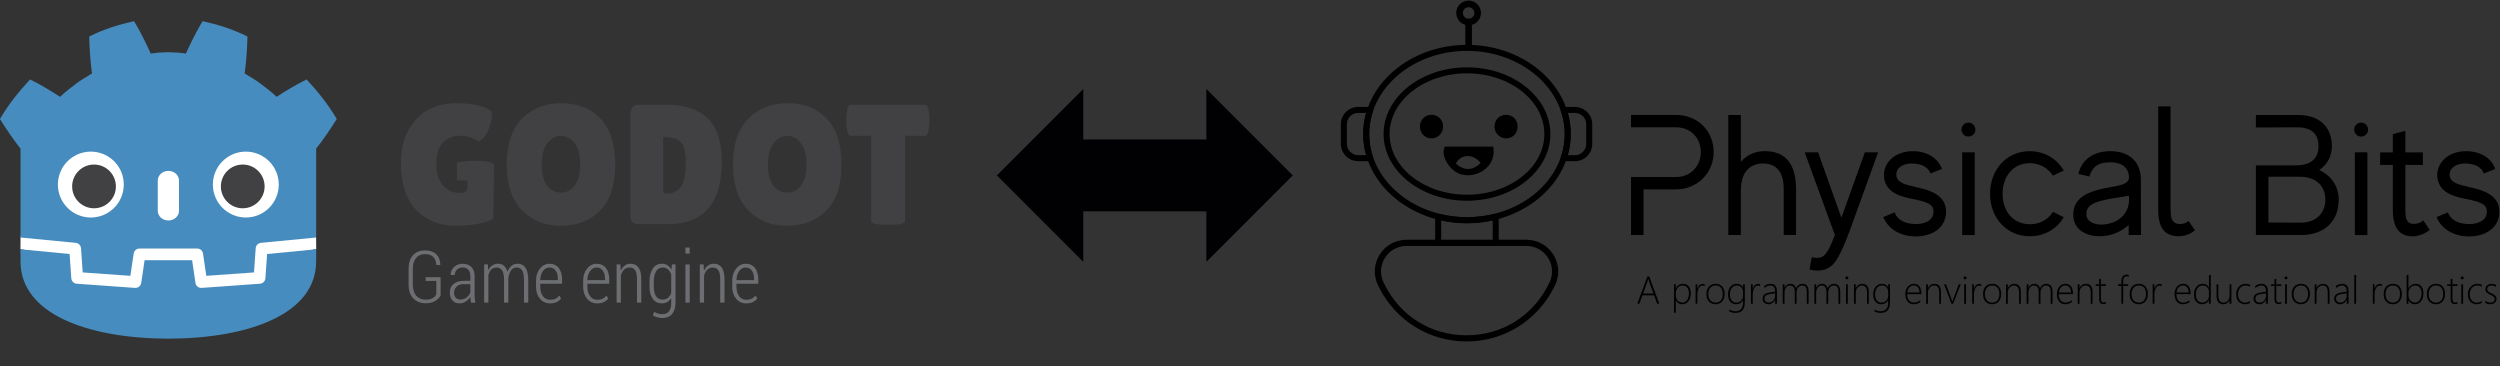<?xml version="1.0" encoding="UTF-8" standalone="no"?>
<svg
   xmlns:dc="http://purl.org/dc/elements/1.1/"
   xmlns:cc="http://creativecommons.org/ns#"
   xmlns:rdf="http://www.w3.org/1999/02/22-rdf-syntax-ns#"
   xmlns:svg="http://www.w3.org/2000/svg"
   xmlns="http://www.w3.org/2000/svg"
   xmlns:sodipodi="http://sodipodi.sourceforge.net/DTD/sodipodi-0.dtd"
   xmlns:inkscape="http://www.inkscape.org/namespaces/inkscape"
   version="1.1"
   id="svg10"
   xml:space="preserve"
   width="1511.967"
   height="221.62"
   viewBox="0 0 1511.967 221.62"
   sodipodi:docname="godot_physicalbits.svg"
   inkscape:version="1.0.1 (3bc2e813f5, 2020-09-07)"
   inkscape:export-filename="C:\Users\Ricardo\Pictures\Physical Bits logo\source.png"
   inkscape:export-xdpi="96"
   inkscape:export-ydpi="96"><rect x="0" y="0" width="1511.967" height="221.62" fill="#333333" stroke="none"/><defs
     id="defs14"><clipPath
       clipPathUnits="userSpaceOnUse"
       id="clipPath26"><path
         d="M 0,1080 H 1919.99 V 0 H 0 Z"
         id="path24" /></clipPath><clipPath
       id="vlpa"><path
         d="M 0,595.3 H 841.9 V 0 H 0 Z"
         id="path125" /></clipPath></defs><sodipodi:namedview
     pagecolor="#ffffff"
     bordercolor="#666666"
     borderopacity="1"
     objecttolerance="10"
     gridtolerance="10"
     guidetolerance="10"
     inkscape:pageopacity="0"
     inkscape:pageshadow="2"
     inkscape:window-width="1920"
     inkscape:window-height="1017"
     id="namedview12"
     showgrid="false"
     inkscape:zoom="0.60208334"
     inkscape:cx="669.02522"
     inkscape:cy="481.40916"
     inkscape:window-x="1358"
     inkscape:window-y="-8"
     inkscape:window-maximized="1"
     inkscape:current-layer="g22"
     inkscape:document-rotation="0" /><g
     id="g18"
     inkscape:groupmode="layer"
     inkscape:label="SOURCE FILE (1)"
     transform="matrix(1.333,0,0,-1.333,-5.8881454e-7,1440)"><g
       id="g20"><g
         id="g22"
         clip-path="url(#clipPath26)"><g
           id="g28"
           transform="matrix(0.678,0,0,0.678,777.505,1011.236)"><path
             d="m 0,0 c 0,-13.544 -10.674,-24.907 -25.251,-24.907 h -21.692 v -30.531 h -8.379 v 38.795 h 30.071 c 10.101,0 16.643,7.69 16.643,16.643 0,9.067 -6.428,16.642 -16.643,16.642 h -30.071 v 8.264 h 30.071 C -10.215,24.906 0,13.658 0,0"
             style="fill:#000000;fill-opacity:1;fill-rule:nonzero;stroke:none"
             id="path30" /></g><g
           id="g32"
           transform="matrix(0.678,0,0,0.678,814.881,994.338)"><path
             d="M 0,0 V -30.531 H -8.264 V 0 c 0,12.052 -5.05,17.332 -14.003,17.332 -8.493,0 -14.691,-5.739 -14.691,-18.02 v -29.843 h -8.379 v 80.344 h 8.379 V 18.364 c 3.788,4.477 9.182,7.232 15.954,7.232 C -9.985,25.596 0,20.315 0,0"
             style="fill:#000000;fill-opacity:1;fill-rule:nonzero;stroke:none"
             id="path34" /></g><g
           id="g36"
           transform="matrix(0.678,0,0,0.678,852.102,1011.158)"><path
             d="m 0,0 -19.397,-53.601 c -3.443,-8.952 -6.083,-15.15 -9.297,-19.627 -4.362,-5.854 -10.559,-6.887 -17.217,-5.165 l 1.493,8.149 c 7.804,-1.492 9.985,0.689 15.495,14.921 L -49.124,0 h 8.952 L -24.562,-43.73 -8.837,0 Z"
             style="fill:#000000;fill-opacity:1;fill-rule:nonzero;stroke:none"
             id="path38" /></g><g
           id="g40"
           transform="matrix(0.678,0,0,0.678,882.937,984.293)"><path
             d="m 0,0 c 0,-11.593 -10.215,-16.643 -20.201,-16.643 -10.674,0 -18.823,5.28 -21.807,12.97 l 7.575,3.099 c 1.722,-4.936 6.887,-7.805 14.232,-7.805 4.592,0 11.823,1.607 11.823,8.379 0,4.361 -2.87,6.083 -12.626,8.148 -8.264,1.608 -18.823,3.789 -20.43,14.119 -1.378,9.871 6.887,18.135 19.167,18.135 9.642,0 16.988,-4.706 19.513,-11.937 l -7.69,-2.984 c -1.378,4.017 -5.51,6.427 -11.708,6.657 -8.034,0.23 -11.822,-4.017 -11.018,-8.494 0.689,-4.361 5.739,-5.624 13.773,-7.46 C -10.1,14.233 0,10.56 0,0"
             style="fill:#000000;fill-opacity:1;fill-rule:nonzero;stroke:none"
             id="path42" /></g><path
           d="m 890.256,1011.158 h 5.684 v -37.533 h -5.684 z m -0.312,10.279 c 0,1.791 1.402,3.193 3.115,3.193 1.79,0 3.192,-1.402 3.192,-3.193 0,-1.713 -1.402,-3.115 -3.192,-3.115 -1.713,0 -3.115,1.402 -3.115,3.115"
           style="fill:#000000;fill-opacity:1;fill-rule:nonzero;stroke:none;stroke-width:0.678"
           id="path44" /><g
           id="g46"
           transform="matrix(0.678,0,0,0.678,931.447,984.137)"><path
             d="m 0,0 7.231,-3.559 c -4.591,-7.804 -12.74,-12.74 -22.726,-12.74 -15.839,0 -26.628,12.626 -26.628,28.351 0,15.839 10.789,28.579 26.513,28.579 10.101,0 18.25,-5.165 22.841,-12.969 L 0,24.218 c -3.329,5.05 -8.723,8.379 -15.61,8.379 -11.248,0 -18.135,-9.182 -18.135,-20.545 0,-11.364 6.887,-20.317 18.25,-20.317 6.772,0 12.166,3.1 15.495,8.265"
             style="fill:#000000;fill-opacity:1;fill-rule:nonzero;stroke:none"
             id="path48" /></g><g
           id="g50"
           transform="matrix(0.678,0,0,0.678,965.941,989.744)"><path
             d="M 0,0 V 2.526 C -2.984,1.951 -6.542,1.492 -10.674,0.804 -22.611,-1.147 -28.579,-3.558 -28.579,-9.642 c 0,-6.083 7.001,-7.116 9.756,-7.116 C -8.034,-16.758 0.115,-9.985 0,0 m -0.229,-23.759 v 6.657 c -4.936,-4.247 -11.363,-7.46 -19.283,-7.46 -10.215,0 -17.79,5.05 -17.79,14.347 0,10.903 8.493,15.84 25.48,18.594 8.608,1.377 11.937,2.985 11.822,6.658 -0.115,3.787 -2.066,9.87 -12.625,9.87 -9.756,0 -12.511,-4.821 -13.888,-9.527 l -7.346,1.722 c 1.492,7.461 7.92,15.266 21.463,15.266 12.855,0 20.315,-7.346 20.315,-19.053 0,-11.249 0.116,-37.074 0.116,-37.074 z"
             style="fill:#000000;fill-opacity:1;fill-rule:nonzero;stroke:none"
             id="path52" /></g><g
           id="g54"
           transform="matrix(0.678,0,0,0.678,995.842,975.805)"><path
             d="m 0,0 c -3.788,-3.443 -9.297,-4.361 -12.855,-3.902 -7.231,0.803 -11.707,5.279 -11.707,17.675 v 69.096 h 8.264 V 14.347 c 0,-4.591 0.344,-7.117 2.295,-8.952 1.722,-1.493 6.313,-2.067 9.756,0.803 z"
             style="fill:#000000;fill-opacity:1;fill-rule:nonzero;stroke:none"
             id="path56" /></g><g
           id="g58"
           transform="matrix(0.678,0,0,0.678,1055.02,989.666)"><path
             d="m 0,0 c 0,8.265 -5.28,15.381 -17.216,15.381 h -20.889 v -30.646 l 21.348,-0.115 C -5.395,-15.38 0,-8.264 0,0 m 8.953,0 c 0,-12.854 -7.92,-23.644 -25.481,-23.644 h -29.956 v 46.601 h 26.628 c 11.363,0 15.265,5.738 15.265,12.739 0,7.002 -3.099,12.741 -14.462,12.741 l -27.431,-0.115 v 8.379 h 28.005 c 16.069,0 22.841,-9.412 22.841,-21.005 0,-6.542 -3.099,-12.28 -8.494,-15.839 C 4.132,16.07 8.953,8.838 8.953,0"
             style="fill:#000000;fill-opacity:1;fill-rule:nonzero;stroke:none"
             id="path60" /></g><path
           d="m 1068.412,1011.158 h 5.684 v -37.533 h -5.684 z m -0.312,10.279 c 0,1.791 1.402,3.193 3.115,3.193 1.79,0 3.193,-1.402 3.193,-3.193 0,-1.713 -1.402,-3.115 -3.193,-3.115 -1.713,0 -3.115,1.402 -3.115,3.115"
           style="fill:#000000;fill-opacity:1;fill-rule:nonzero;stroke:none;stroke-width:0.678"
           id="path62" /><g
           id="g64"
           transform="matrix(0.678,0,0,0.678,1102.362,975.961)"><path
             d="m 0,0 c -3.902,-3.214 -9.412,-4.706 -12.97,-4.247 -7.231,0.804 -11.707,5.28 -11.707,18.02 V 43.5 h -8.493 v 8.379 h 8.493 v 12.167 l 8.379,2.295 V 51.879 H -4.591 V 43.5 H -16.298 V 14.003 c 0,-4.591 0.229,-7.232 2.18,-8.953 1.837,-1.492 6.428,-1.607 9.871,1.262 z"
             style="fill:#000000;fill-opacity:1;fill-rule:nonzero;stroke:none"
             id="path66" /></g><g
           id="g68"
           transform="matrix(0.678,0,0,0.678,1133.975,984.293)"><path
             d="m 0,0 c 0,-11.593 -10.216,-16.643 -20.201,-16.643 -10.674,0 -18.823,5.28 -21.807,12.97 l 7.574,3.099 c 1.722,-4.936 6.887,-7.805 14.233,-7.805 4.591,0 11.822,1.607 11.822,8.379 0,4.361 -2.869,6.083 -12.626,8.148 -8.264,1.608 -18.823,3.789 -20.43,14.119 -1.377,9.871 6.887,18.135 19.168,18.135 9.641,0 16.987,-4.706 19.512,-11.937 l -7.69,-2.984 c -1.377,4.017 -5.509,6.427 -11.707,6.657 -8.035,0.23 -11.823,-4.017 -11.019,-8.494 0.689,-4.361 5.739,-5.624 13.774,-7.46 C -10.101,14.233 0,10.56 0,0"
             style="fill:#000000;fill-opacity:1;fill-rule:nonzero;stroke:none"
             id="path70" /></g><g
           id="g72"
           transform="matrix(0.678,0,0,0.678,747.844,953.718)"><path
             d="m 0,0 h -0.058 c -0.14,-0.55 -0.275,-0.998 -0.407,-1.343 l -3.009,-8.426 h 6.901 l -3.032,8.402 z m 5.913,-16.614 -2.056,5.656 h -7.784 l -2.044,-5.656 h -1.418 l 6.796,18.252 h 1.232 l 6.715,-18.252 z"
             style="fill:#000000;fill-opacity:1;fill-rule:nonzero;stroke:none"
             id="path74" /></g><g
           id="g76"
           transform="matrix(0.678,0,0,0.678,760.321,946.188)"><path
             d="m 0,0 c 0,-0.864 0.186,-1.661 0.558,-2.393 0.371,-0.73 0.894,-1.301 1.568,-1.713 0.673,-0.413 1.425,-0.62 2.253,-0.62 0.852,0 1.615,0.26 2.289,0.779 0.674,0.518 1.195,1.253 1.562,2.203 0.368,0.95 0.552,2.015 0.552,3.193 0,1.611 -0.373,2.893 -1.121,3.848 C 6.914,6.251 5.917,6.729 4.67,6.729 3.741,6.729 2.923,6.51 2.219,6.074 1.514,5.638 0.968,5.029 0.581,4.248 0.193,3.466 0,2.6 0,1.649 Z m 0,-3.229 v -8.284 H -1.208 V 7.518 H 0 V 4.854 h 0.046 c 0.457,0.943 1.104,1.675 1.94,2.198 0.837,0.522 1.785,0.784 2.847,0.784 1.618,0 2.89,-0.571 3.816,-1.715 0.925,-1.142 1.388,-2.692 1.388,-4.648 0,-1.414 -0.24,-2.683 -0.72,-3.806 C 8.836,-3.457 8.159,-4.32 7.284,-4.926 6.409,-5.53 5.409,-5.833 4.287,-5.833 c -1.913,0 -3.327,0.868 -4.241,2.604 z"
             style="fill:#000000;fill-opacity:1;fill-rule:nonzero;stroke:none"
             id="path78" /></g><g
           id="g80"
           transform="matrix(0.678,0,0,0.678,773.428,950.425)"><path
             d="m 0,0 c -0.387,0.282 -0.844,0.424 -1.371,0.424 -1.061,0 -1.917,-0.55 -2.567,-1.65 -0.651,-1.099 -0.976,-2.56 -0.976,-4.383 V -11.76 H -6.099 V 1.272 h 1.185 v -2.875 h 0.046 c 0.287,0.974 0.748,1.74 1.383,2.298 0.635,0.558 1.371,0.836 2.207,0.836 0.472,0 0.899,-0.078 1.278,-0.235 z"
             style="fill:#000000;fill-opacity:1;fill-rule:nonzero;stroke:none"
             id="path82" /></g><g
           id="g84"
           transform="matrix(0.678,0,0,0.678,778.401,950.753)"><path
             d="m 0,0 c -1.534,0 -2.74,-0.529 -3.619,-1.585 -0.879,-1.057 -1.318,-2.473 -1.318,-4.248 0,-1.705 0.437,-3.067 1.312,-4.089 0.875,-1.021 2.064,-1.532 3.567,-1.532 1.534,0 2.718,0.503 3.555,1.509 0.836,1.005 1.254,2.411 1.254,4.217 0,1.855 -0.41,3.273 -1.231,4.254 C 2.699,-0.491 1.526,0 0,0 m -0.093,-12.562 c -1.208,0 -2.277,0.284 -3.206,0.849 -0.93,0.566 -1.644,1.359 -2.144,2.38 -0.499,1.021 -0.749,2.196 -0.749,3.523 0,1.399 0.254,2.622 0.761,3.671 0.507,1.048 1.235,1.852 2.184,2.41 0.949,0.557 2.05,0.836 3.305,0.836 1.836,0 3.284,-0.611 4.345,-1.833 1.061,-1.22 1.592,-2.896 1.592,-5.025 0,-1.335 -0.25,-2.523 -0.75,-3.564 -0.499,-1.041 -1.21,-1.842 -2.132,-2.404 -0.921,-0.561 -1.99,-0.843 -3.206,-0.843"
             style="fill:#000000;fill-opacity:1;fill-rule:nonzero;stroke:none"
             id="path86" /></g><g
           id="g88"
           transform="matrix(0.678,0,0,0.678,790.814,947.883)"><path
             d="m 0,0 c 0,0.77 -0.174,1.48 -0.522,2.133 -0.349,0.651 -0.841,1.164 -1.476,1.537 -0.635,0.373 -1.34,0.56 -2.114,0.56 -1.402,0 -2.531,-0.536 -3.387,-1.608 -0.855,-1.072 -1.284,-2.492 -1.284,-4.26 0,-1.713 0.382,-3.072 1.145,-4.077 0.763,-1.006 1.814,-1.509 3.154,-1.509 1.332,0 2.412,0.445 3.241,1.332 C -0.415,-5.004 0,-3.889 0,-2.545 Z m 1.208,-7.047 c 0,-2.427 -0.524,-4.214 -1.574,-5.361 -1.05,-1.147 -2.697,-1.72 -4.943,-1.72 -1.254,0 -2.537,0.33 -3.845,0.989 v 1.261 c 1.378,-0.769 2.672,-1.154 3.88,-1.154 3.516,0 5.274,1.889 5.274,5.668 v 1.684 h -0.046 c -1.031,-1.767 -2.572,-2.651 -4.624,-2.651 -1.061,0 -2,0.268 -2.817,0.802 -0.817,0.534 -1.447,1.298 -1.888,2.292 -0.441,0.993 -0.662,2.157 -0.662,3.493 0,1.375 0.245,2.602 0.738,3.682 0.491,1.081 1.186,1.916 2.085,2.51 0.898,0.593 1.921,0.89 3.067,0.89 1.874,0 3.241,-0.79 4.101,-2.369 H 0 V 5.02 h 1.208 z"
             style="fill:#000000;fill-opacity:1;fill-rule:nonzero;stroke:none"
             id="path90" /></g><g
           id="g92"
           transform="matrix(0.678,0,0,0.678,798.562,950.425)"><path
             d="m 0,0 c -0.387,0.282 -0.844,0.424 -1.371,0.424 -1.061,0 -1.917,-0.55 -2.567,-1.65 -0.651,-1.099 -0.976,-2.56 -0.976,-4.383 V -11.76 H -6.099 V 1.272 h 1.185 v -2.875 h 0.046 c 0.287,0.974 0.748,1.74 1.383,2.298 0.635,0.558 1.371,0.836 2.207,0.836 0.472,0 0.899,-0.078 1.278,-0.235 z"
             style="fill:#000000;fill-opacity:1;fill-rule:nonzero;stroke:none"
             id="path94" /></g><g
           id="g96"
           transform="matrix(0.678,0,0,0.678,800.548,944.773)"><path
             d="m 0,0 c 0,-0.793 0.259,-1.432 0.778,-1.915 0.519,-0.482 1.212,-0.725 2.08,-0.725 0.797,0 1.523,0.211 2.178,0.631 0.654,0.42 1.168,1.009 1.539,1.768 0.372,0.758 0.558,1.6 0.558,2.527 V 3.559 L 3.625,3.052 C 2.3,2.863 1.365,2.533 0.819,2.063 0.273,1.591 0,0.903 0,0 m 7.133,-3.429 v 2.58 H 7.086 C 6.653,-1.752 6.048,-2.461 5.274,-2.975 4.5,-3.489 3.648,-3.747 2.718,-3.747 c -1.2,0 -2.164,0.344 -2.892,1.031 -0.728,0.688 -1.092,1.57 -1.092,2.646 0,2.309 1.483,3.687 4.449,4.135 l 3.95,0.601 c 0,2.766 -1.03,4.148 -3.091,4.148 -1.417,0 -2.795,-0.574 -4.135,-1.72 v 1.449 c 0.542,0.424 1.198,0.76 1.969,1.008 0.77,0.247 1.532,0.371 2.283,0.371 1.347,0 2.382,-0.415 3.102,-1.243 0.72,-0.829 1.08,-2.041 1.08,-3.636 v -8.472 z"
             style="fill:#000000;fill-opacity:1;fill-rule:nonzero;stroke:none"
             id="path98" /></g><g
           id="g100"
           transform="matrix(0.678,0,0,0.678,819.748,942.447)"><path
             d="m 0,0 v 7.824 c 0,1.579 -0.244,2.71 -0.732,3.394 -0.488,0.683 -1.289,1.025 -2.405,1.025 -0.658,0 -1.274,-0.203 -1.847,-0.607 -0.573,-0.405 -1.026,-0.958 -1.359,-1.661 -0.333,-0.704 -0.5,-1.467 -0.5,-2.292 V 0 h -1.196 v 7.918 c 0,2.883 -1.081,4.325 -3.241,4.325 -1.038,0 -1.902,-0.444 -2.591,-1.332 -0.69,-0.888 -1.034,-2.022 -1.034,-3.405 V 0 h -1.208 v 13.032 h 1.208 v -2.168 h 0.047 c 0.89,1.657 2.199,2.487 3.926,2.487 0.914,0 1.708,-0.27 2.382,-0.808 0.674,-0.538 1.13,-1.259 1.37,-2.162 0.395,0.919 0.961,1.643 1.697,2.174 0.735,0.53 1.56,0.796 2.474,0.796 2.811,0 4.217,-1.764 4.217,-5.291 V 0 Z"
             style="fill:#000000;fill-opacity:1;fill-rule:nonzero;stroke:none"
             id="path102" /></g><g
           id="g104"
           transform="matrix(0.678,0,0,0.678,834.108,942.447)"><path
             d="m 0,0 v 7.824 c 0,1.579 -0.244,2.71 -0.732,3.394 -0.488,0.683 -1.289,1.025 -2.405,1.025 -0.658,0 -1.274,-0.203 -1.847,-0.607 -0.573,-0.405 -1.026,-0.958 -1.359,-1.661 -0.333,-0.704 -0.5,-1.467 -0.5,-2.292 V 0 h -1.196 v 7.918 c 0,2.883 -1.081,4.325 -3.241,4.325 -1.038,0 -1.902,-0.444 -2.591,-1.332 -0.69,-0.888 -1.034,-2.022 -1.034,-3.405 V 0 h -1.208 v 13.032 h 1.208 v -2.168 h 0.047 c 0.89,1.657 2.199,2.487 3.926,2.487 0.914,0 1.708,-0.27 2.382,-0.808 0.674,-0.538 1.13,-1.259 1.37,-2.162 0.395,0.919 0.961,1.643 1.697,2.174 0.735,0.53 1.56,0.796 2.474,0.796 2.811,0 4.217,-1.764 4.217,-5.291 V 0 Z"
             style="fill:#000000;fill-opacity:1;fill-rule:nonzero;stroke:none"
             id="path106" /></g><path
           d="m 837.536,951.289 h 0.82 v -8.841 h -0.82 z m 0.402,2.23 c -0.174,0 -0.327,0.064 -0.461,0.192 -0.134,0.128 -0.201,0.292 -0.201,0.495 0,0.181 0.066,0.334 0.197,0.46 0.132,0.126 0.286,0.187 0.465,0.187 0.178,0 0.335,-0.058 0.469,-0.175 0.134,-0.117 0.201,-0.275 0.201,-0.472 0,-0.192 -0.066,-0.354 -0.197,-0.487 -0.132,-0.134 -0.289,-0.2 -0.473,-0.2"
           style="fill:#000000;fill-opacity:1;fill-rule:nonzero;stroke:none;stroke-width:0.678"
           id="path108" /><g
           id="g110"
           transform="matrix(0.678,0,0,0.678,847.073,942.447)"><path
             d="m 0,0 v 7.576 c 0,3.112 -1.108,4.667 -3.323,4.667 -1.216,0 -2.22,-0.45 -3.014,-1.349 -0.794,-0.9 -1.191,-2.038 -1.191,-3.412 V 0 h -1.208 v 13.032 h 1.208 v -2.356 h 0.047 c 0.944,1.783 2.404,2.675 4.379,2.675 1.386,0 2.447,-0.47 3.183,-1.409 C 0.817,11.004 1.185,9.666 1.185,7.93 V 0 Z"
             style="fill:#000000;fill-opacity:1;fill-rule:nonzero;stroke:none"
             id="path112" /></g><g
           id="g114"
           transform="matrix(0.678,0,0,0.678,856.681,947.883)"><path
             d="m 0,0 c 0,0.77 -0.174,1.48 -0.522,2.133 -0.349,0.651 -0.841,1.164 -1.476,1.537 -0.635,0.373 -1.34,0.56 -2.114,0.56 -1.402,0 -2.531,-0.536 -3.387,-1.608 -0.855,-1.072 -1.284,-2.492 -1.284,-4.26 0,-1.713 0.382,-3.072 1.145,-4.077 0.763,-1.006 1.814,-1.509 3.154,-1.509 1.332,0 2.412,0.445 3.241,1.332 C -0.415,-5.004 0,-3.889 0,-2.545 Z m 1.208,-7.047 c 0,-2.427 -0.524,-4.214 -1.574,-5.361 -1.05,-1.147 -2.697,-1.72 -4.943,-1.72 -1.254,0 -2.537,0.33 -3.845,0.989 v 1.261 c 1.378,-0.769 2.672,-1.154 3.88,-1.154 3.516,0 5.274,1.889 5.274,5.668 v 1.684 h -0.046 c -1.031,-1.767 -2.572,-2.651 -4.624,-2.651 -1.061,0 -2,0.268 -2.817,0.802 -0.817,0.534 -1.447,1.298 -1.888,2.292 -0.441,0.993 -0.662,2.157 -0.662,3.493 0,1.375 0.245,2.602 0.738,3.682 0.491,1.081 1.186,1.916 2.085,2.51 0.898,0.593 1.921,0.89 3.067,0.89 1.874,0 3.241,-0.79 4.101,-2.369 H 0 V 5.02 h 1.208 z"
             style="fill:#000000;fill-opacity:1;fill-rule:nonzero;stroke:none"
             id="path116" /></g><g
           id="g118"
           transform="matrix(0.678,0,0,0.678,870.891,947.563)"><path
             d="M 0,0 C -0.046,1.485 -0.401,2.64 -1.063,3.465 -1.725,4.289 -2.629,4.702 -3.776,4.702 -4.984,4.702 -5.977,4.289 -6.755,3.465 -7.534,2.64 -8.012,1.485 -8.19,0 Z m -8.249,-1.107 c 0,-1.768 0.403,-3.151 1.209,-4.148 0.805,-0.998 1.92,-1.497 3.346,-1.497 1.448,0 2.854,0.534 4.216,1.603 v -1.285 c -1.332,-0.95 -2.818,-1.425 -4.46,-1.425 -1.72,0 -3.077,0.623 -4.072,1.868 -0.995,1.245 -1.493,2.92 -1.493,5.025 0,1.234 0.246,2.374 0.738,3.423 0.492,1.049 1.177,1.869 2.056,2.463 0.879,0.593 1.872,0.89 2.98,0.89 1.564,0 2.784,-0.559 3.659,-1.674 0.875,-1.115 1.313,-2.679 1.313,-4.69 v -0.553 z"
             style="fill:#000000;fill-opacity:1;fill-rule:nonzero;stroke:none"
             id="path120" /></g><g
           id="g122"
           transform="matrix(0.678,0,0,0.678,879.821,942.447)"><path
             d="m 0,0 v 7.576 c 0,3.112 -1.108,4.667 -3.323,4.667 -1.216,0 -2.22,-0.45 -3.014,-1.349 -0.794,-0.9 -1.191,-2.038 -1.191,-3.412 V 0 h -1.208 v 13.032 h 1.208 v -2.356 h 0.047 c 0.944,1.783 2.404,2.675 4.379,2.675 1.386,0 2.447,-0.47 3.183,-1.409 C 0.817,11.004 1.185,9.666 1.185,7.93 V 0 Z"
             style="fill:#000000;fill-opacity:1;fill-rule:nonzero;stroke:none"
             id="path124" /></g><g
           id="g126"
           transform="matrix(0.678,0,0,0.678,886.134,942.447)"><path
             d="m 0,0 h -1.104 l -4.949,13.032 h 1.325 L -0.929,2.71 c 0.185,-0.519 0.317,-0.981 0.395,-1.391 h 0.046 c 0.116,0.527 0.244,0.975 0.384,1.344 l 3.903,10.369 h 1.313 z"
             style="fill:#000000;fill-opacity:1;fill-rule:nonzero;stroke:none"
             id="path128" /></g><path
           d="m 891.17,951.289 h 0.82 v -8.841 h -0.82 z m 0.402,2.23 c -0.174,0 -0.327,0.064 -0.461,0.192 -0.134,0.128 -0.201,0.292 -0.201,0.495 0,0.181 0.066,0.334 0.197,0.46 0.131,0.126 0.286,0.187 0.465,0.187 0.178,0 0.335,-0.058 0.469,-0.175 0.134,-0.117 0.201,-0.275 0.201,-0.472 0,-0.192 -0.066,-0.354 -0.197,-0.487 -0.132,-0.134 -0.289,-0.2 -0.473,-0.2"
           style="fill:#000000;fill-opacity:1;fill-rule:nonzero;stroke:none;stroke-width:0.678"
           id="path130" /><g
           id="g132"
           transform="matrix(0.678,0,0,0.678,898.918,950.425)"><path
             d="m 0,0 c -0.387,0.282 -0.844,0.424 -1.371,0.424 -1.061,0 -1.917,-0.55 -2.567,-1.65 -0.651,-1.099 -0.976,-2.56 -0.976,-4.383 V -11.76 H -6.099 V 1.272 h 1.185 v -2.875 h 0.046 c 0.287,0.974 0.748,1.74 1.383,2.298 0.635,0.558 1.371,0.836 2.207,0.836 0.472,0 0.899,-0.078 1.278,-0.235 z"
             style="fill:#000000;fill-opacity:1;fill-rule:nonzero;stroke:none"
             id="path134" /></g><g
           id="g136"
           transform="matrix(0.678,0,0,0.678,903.891,950.753)"><path
             d="m 0,0 c -1.534,0 -2.74,-0.529 -3.619,-1.585 -0.879,-1.057 -1.318,-2.473 -1.318,-4.248 0,-1.705 0.437,-3.067 1.312,-4.089 0.875,-1.021 2.064,-1.532 3.567,-1.532 1.534,0 2.718,0.503 3.555,1.509 0.836,1.005 1.254,2.411 1.254,4.217 0,1.855 -0.41,3.273 -1.231,4.254 C 2.699,-0.491 1.526,0 0,0 m -0.093,-12.562 c -1.208,0 -2.277,0.284 -3.206,0.849 -0.93,0.566 -1.644,1.359 -2.144,2.38 -0.499,1.021 -0.749,2.196 -0.749,3.523 0,1.399 0.254,2.622 0.761,3.671 0.507,1.048 1.235,1.852 2.184,2.41 0.949,0.557 2.05,0.836 3.305,0.836 1.836,0 3.284,-0.611 4.345,-1.833 1.061,-1.22 1.592,-2.896 1.592,-5.025 0,-1.335 -0.25,-2.523 -0.75,-3.564 -0.499,-1.041 -1.21,-1.842 -2.132,-2.404 -0.921,-0.561 -1.99,-0.843 -3.206,-0.843"
             style="fill:#000000;fill-opacity:1;fill-rule:nonzero;stroke:none"
             id="path138" /></g><g
           id="g140"
           transform="matrix(0.678,0,0,0.678,916.052,942.447)"><path
             d="m 0,0 v 7.576 c 0,3.112 -1.108,4.667 -3.323,4.667 -1.216,0 -2.22,-0.45 -3.014,-1.349 -0.794,-0.9 -1.191,-2.038 -1.191,-3.412 V 0 h -1.208 v 13.032 h 1.208 v -2.356 h 0.047 c 0.944,1.783 2.404,2.675 4.379,2.675 1.386,0 2.447,-0.47 3.183,-1.409 C 0.817,11.004 1.185,9.666 1.185,7.93 V 0 Z"
             style="fill:#000000;fill-opacity:1;fill-rule:nonzero;stroke:none"
             id="path142" /></g><g
           id="g144"
           transform="matrix(0.678,0,0,0.678,930.413,942.447)"><path
             d="m 0,0 v 7.824 c 0,1.579 -0.244,2.71 -0.732,3.394 -0.488,0.683 -1.289,1.025 -2.405,1.025 -0.658,0 -1.274,-0.203 -1.847,-0.607 -0.573,-0.405 -1.026,-0.958 -1.359,-1.661 -0.333,-0.704 -0.5,-1.467 -0.5,-2.292 V 0 h -1.196 v 7.918 c 0,2.883 -1.081,4.325 -3.241,4.325 -1.038,0 -1.902,-0.444 -2.591,-1.332 -0.69,-0.888 -1.034,-2.022 -1.034,-3.405 V 0 h -1.208 v 13.032 h 1.208 v -2.168 h 0.047 c 0.89,1.657 2.199,2.487 3.926,2.487 0.914,0 1.708,-0.27 2.382,-0.808 0.674,-0.538 1.13,-1.259 1.37,-2.162 0.395,0.919 0.961,1.643 1.697,2.174 0.735,0.53 1.56,0.796 2.474,0.796 2.811,0 4.217,-1.764 4.217,-5.291 V 0 Z"
             style="fill:#000000;fill-opacity:1;fill-rule:nonzero;stroke:none"
             id="path146" /></g><g
           id="g148"
           transform="matrix(0.678,0,0,0.678,939.657,947.563)"><path
             d="M 0,0 C -0.046,1.485 -0.401,2.64 -1.063,3.465 -1.725,4.289 -2.629,4.702 -3.776,4.702 -4.984,4.702 -5.977,4.289 -6.755,3.465 -7.534,2.64 -8.012,1.485 -8.19,0 Z m -8.249,-1.107 c 0,-1.768 0.403,-3.151 1.209,-4.148 0.805,-0.998 1.92,-1.497 3.346,-1.497 1.448,0 2.854,0.534 4.216,1.603 v -1.285 c -1.332,-0.95 -2.818,-1.425 -4.46,-1.425 -1.72,0 -3.077,0.623 -4.072,1.868 -0.995,1.245 -1.493,2.92 -1.493,5.025 0,1.234 0.246,2.374 0.738,3.423 0.492,1.049 1.177,1.869 2.056,2.463 0.879,0.593 1.872,0.89 2.98,0.89 1.564,0 2.784,-0.559 3.659,-1.674 0.875,-1.115 1.313,-2.679 1.313,-4.69 v -0.553 z"
             style="fill:#000000;fill-opacity:1;fill-rule:nonzero;stroke:none"
             id="path150" /></g><g
           id="g152"
           transform="matrix(0.678,0,0,0.678,948.588,942.447)"><path
             d="m 0,0 v 7.576 c 0,3.112 -1.108,4.667 -3.323,4.667 -1.216,0 -2.22,-0.45 -3.014,-1.349 -0.794,-0.9 -1.191,-2.038 -1.191,-3.412 V 0 h -1.208 v 13.032 h 1.208 v -2.356 h 0.047 c 0.944,1.783 2.404,2.675 4.379,2.675 1.386,0 2.447,-0.47 3.183,-1.409 C 0.817,11.004 1.185,9.666 1.185,7.93 V 0 Z"
             style="fill:#000000;fill-opacity:1;fill-rule:nonzero;stroke:none"
             id="path154" /></g><g
           id="g156"
           transform="matrix(0.678,0,0,0.678,955.499,942.567)"><path
             d="m 0,0 c -0.596,-0.291 -1.166,-0.436 -1.708,-0.436 -1.913,0 -2.869,1.159 -2.869,3.476 v 8.708 h -2.312 v 1.107 h 2.312 v 3.371 l 1.185,0.412 V 12.855 H 0 V 11.748 H -3.392 V 3.205 c 0,-0.895 0.14,-1.544 0.418,-1.944 C -2.695,0.86 -2.215,0.66 -1.533,0.66 -1.061,0.66 -0.55,0.817 0,1.131 Z"
             style="fill:#000000;fill-opacity:1;fill-rule:nonzero;stroke:none"
             id="path158" /></g><g
           id="g160"
           transform="matrix(0.678,0,0,0.678,965.848,954.678)"><path
             d="m 0,0 c -0.31,0.243 -0.778,0.365 -1.406,0.365 -1.572,0 -2.358,-1.072 -2.358,-3.217 v -2.144 h 3.381 V -6.104 H -3.764 V -18.028 H -4.96 v 11.924 h -2.301 v 1.108 h 2.301 v 2.298 c 0,1.272 0.319,2.286 0.958,3.04 0.639,0.754 1.516,1.131 2.631,1.131 0.55,0 1.007,-0.082 1.371,-0.247 z"
             style="fill:#000000;fill-opacity:1;fill-rule:nonzero;stroke:none"
             id="path162" /></g><g
           id="g164"
           transform="matrix(0.678,0,0,0.678,970.427,950.753)"><path
             d="m 0,0 c -1.534,0 -2.74,-0.529 -3.619,-1.585 -0.879,-1.057 -1.318,-2.473 -1.318,-4.248 0,-1.705 0.437,-3.067 1.312,-4.089 0.875,-1.021 2.064,-1.532 3.567,-1.532 1.534,0 2.718,0.503 3.555,1.509 0.836,1.005 1.254,2.411 1.254,4.217 0,1.855 -0.41,3.273 -1.231,4.254 C 2.699,-0.491 1.526,0 0,0 m -0.093,-12.562 c -1.208,0 -2.277,0.284 -3.206,0.849 -0.93,0.566 -1.644,1.359 -2.144,2.38 -0.499,1.021 -0.749,2.196 -0.749,3.523 0,1.399 0.254,2.622 0.761,3.671 0.507,1.048 1.235,1.852 2.184,2.41 0.949,0.557 2.05,0.836 3.305,0.836 1.836,0 3.284,-0.611 4.345,-1.833 1.061,-1.22 1.592,-2.896 1.592,-5.025 0,-1.335 -0.25,-2.523 -0.75,-3.564 -0.499,-1.041 -1.21,-1.842 -2.132,-2.404 -0.921,-0.561 -1.99,-0.843 -3.206,-0.843"
             style="fill:#000000;fill-opacity:1;fill-rule:nonzero;stroke:none"
             id="path166" /></g><g
           id="g168"
           transform="matrix(0.678,0,0,0.678,980.799,950.425)"><path
             d="m 0,0 c -0.387,0.282 -0.844,0.424 -1.371,0.424 -1.061,0 -1.917,-0.55 -2.567,-1.65 -0.651,-1.099 -0.976,-2.56 -0.976,-4.383 V -11.76 H -6.099 V 1.272 h 1.185 v -2.875 h 0.046 c 0.287,0.974 0.748,1.74 1.383,2.298 0.635,0.558 1.371,0.836 2.207,0.836 0.472,0 0.899,-0.078 1.278,-0.235 z"
             style="fill:#000000;fill-opacity:1;fill-rule:nonzero;stroke:none"
             id="path170" /></g><g
           id="g172"
           transform="matrix(0.678,0,0,0.678,993.031,947.563)"><path
             d="M 0,0 C -0.046,1.485 -0.401,2.64 -1.063,3.465 -1.725,4.289 -2.629,4.702 -3.776,4.702 -4.984,4.702 -5.977,4.289 -6.755,3.465 -7.534,2.64 -8.012,1.485 -8.19,0 Z m -8.249,-1.107 c 0,-1.768 0.403,-3.151 1.209,-4.148 0.805,-0.998 1.92,-1.497 3.346,-1.497 1.448,0 2.854,0.534 4.216,1.603 v -1.285 c -1.332,-0.95 -2.818,-1.425 -4.46,-1.425 -1.72,0 -3.077,0.623 -4.072,1.868 -0.995,1.245 -1.493,2.92 -1.493,5.025 0,1.234 0.246,2.374 0.738,3.423 0.492,1.049 1.177,1.869 2.056,2.463 0.879,0.593 1.872,0.89 2.98,0.89 1.564,0 2.784,-0.559 3.659,-1.674 0.875,-1.115 1.313,-2.679 1.313,-4.69 v -0.553 z"
             style="fill:#000000;fill-opacity:1;fill-rule:nonzero;stroke:none"
             id="path174" /></g><g
           id="g176"
           transform="matrix(0.678,0,0,0.678,1002.213,947.819)"><path
             d="m 0,0 c 0,1.265 -0.387,2.302 -1.162,3.111 -0.774,0.809 -1.773,1.214 -2.997,1.214 -1.371,0 -2.484,-0.535 -3.34,-1.602 -0.855,-1.069 -1.284,-2.487 -1.284,-4.254 0,-1.721 0.38,-3.084 1.139,-4.089 0.759,-1.006 1.785,-1.509 3.079,-1.509 1.401,0 2.513,0.441 3.334,1.32 C -0.411,-4.929 0,-3.79 0,-2.392 Z m 0,-7.918 v 2.356 h -0.046 c -0.434,-0.856 -1.069,-1.515 -1.906,-1.979 -0.836,-0.463 -1.742,-0.695 -2.718,-0.695 -1.611,0 -2.908,0.596 -3.892,1.791 -0.983,1.194 -1.475,2.8 -1.475,4.819 0,1.367 0.247,2.591 0.744,3.671 0.495,1.08 1.194,1.915 2.096,2.504 0.903,0.589 1.919,0.884 3.05,0.884 1.92,0 3.288,-0.798 4.101,-2.393 H 0 v 8.331 H 1.208 V -7.918 Z"
             style="fill:#000000;fill-opacity:1;fill-rule:nonzero;stroke:none"
             id="path178" /></g><g
           id="g180"
           transform="matrix(0.678,0,0,0.678,1011.569,942.447)"><path
             d="m 0,0 v 2.356 h -0.047 c -0.883,-1.783 -2.261,-2.674 -4.136,-2.674 -3.035,0 -4.553,1.932 -4.553,5.797 v 7.553 h 1.219 V 5.773 c 0,-1.736 0.285,-3.001 0.854,-3.794 0.57,-0.792 1.466,-1.19 2.69,-1.19 1.177,0 2.133,0.442 2.869,1.326 C -0.368,2.999 0,4.159 0,5.597 v 7.435 H 1.208 V 0 Z"
             style="fill:#000000;fill-opacity:1;fill-rule:nonzero;stroke:none"
             id="path182" /></g><g
           id="g184"
           transform="matrix(0.678,0,0,0.678,1020.837,942.838)"><path
             d="m 0,0 c -0.945,-0.597 -2.08,-0.896 -3.404,-0.896 -1.154,0 -2.178,0.276 -3.073,0.826 -0.894,0.549 -1.584,1.327 -2.067,2.333 -0.485,1.005 -0.727,2.156 -0.727,3.452 0,1.351 0.275,2.569 0.825,3.653 0.55,1.084 1.317,1.922 2.3,2.516 0.984,0.593 2.095,0.889 3.334,0.889 1.007,0 1.964,-0.205 2.87,-0.613 v -1.354 c -0.93,0.573 -1.94,0.86 -3.032,0.86 -0.968,0 -1.839,-0.248 -2.614,-0.743 C -6.362,10.429 -6.961,9.731 -7.383,8.832 -7.805,7.933 -8.016,6.917 -8.016,5.786 c 0,-1.682 0.426,-3.03 1.278,-4.048 0.852,-1.017 1.983,-1.526 3.392,-1.526 1.286,0 2.401,0.35 3.346,1.049 z"
             style="fill:#000000;fill-opacity:1;fill-rule:nonzero;stroke:none"
             id="path186" /></g><g
           id="g188"
           transform="matrix(0.678,0,0,0.678,1023.289,944.773)"><path
             d="m 0,0 c 0,-0.793 0.259,-1.432 0.778,-1.915 0.519,-0.482 1.212,-0.725 2.08,-0.725 0.797,0 1.523,0.211 2.178,0.631 0.654,0.42 1.168,1.009 1.539,1.768 0.372,0.758 0.558,1.6 0.558,2.527 V 3.559 L 3.625,3.052 C 2.3,2.863 1.365,2.533 0.819,2.063 0.273,1.591 0,0.903 0,0 m 7.133,-3.429 v 2.58 H 7.086 C 6.653,-1.752 6.048,-2.461 5.274,-2.975 4.5,-3.489 3.648,-3.747 2.718,-3.747 c -1.2,0 -2.164,0.344 -2.892,1.031 -0.728,0.688 -1.092,1.57 -1.092,2.646 0,2.309 1.483,3.687 4.449,4.135 l 3.95,0.601 c 0,2.766 -1.03,4.148 -3.091,4.148 -1.417,0 -2.795,-0.574 -4.135,-1.72 v 1.449 c 0.542,0.424 1.198,0.76 1.969,1.008 0.77,0.247 1.532,0.371 2.283,0.371 1.347,0 2.382,-0.415 3.102,-1.243 0.72,-0.829 1.08,-2.041 1.08,-3.636 v -8.472 z"
             style="fill:#000000;fill-opacity:1;fill-rule:nonzero;stroke:none"
             id="path190" /></g><g
           id="g192"
           transform="matrix(0.678,0,0,0.678,1035.04,942.567)"><path
             d="m 0,0 c -0.596,-0.291 -1.166,-0.436 -1.708,-0.436 -1.913,0 -2.869,1.159 -2.869,3.476 v 8.708 h -2.312 v 1.107 h 2.312 v 3.371 l 1.185,0.412 V 12.855 H 0 V 11.748 H -3.392 V 3.205 c 0,-0.895 0.14,-1.544 0.418,-1.944 C -2.695,0.86 -2.215,0.66 -1.533,0.66 -1.061,0.66 -0.55,0.817 0,1.131 Z"
             style="fill:#000000;fill-opacity:1;fill-rule:nonzero;stroke:none"
             id="path194" /></g><path
           d="m 1036.766,951.289 h 0.82 v -8.841 h -0.82 z m 0.402,2.23 c -0.174,0 -0.327,0.064 -0.461,0.192 -0.134,0.128 -0.201,0.292 -0.201,0.495 0,0.181 0.066,0.334 0.197,0.46 0.131,0.126 0.286,0.187 0.465,0.187 0.178,0 0.335,-0.058 0.469,-0.175 0.134,-0.117 0.201,-0.275 0.201,-0.472 0,-0.192 -0.066,-0.354 -0.197,-0.487 -0.132,-0.134 -0.289,-0.2 -0.473,-0.2"
           style="fill:#000000;fill-opacity:1;fill-rule:nonzero;stroke:none;stroke-width:0.678"
           id="path196" /><g
           id="g198"
           transform="matrix(0.678,0,0,0.678,1043.946,950.753)"><path
             d="m 0,0 c -1.534,0 -2.74,-0.529 -3.619,-1.585 -0.879,-1.057 -1.318,-2.473 -1.318,-4.248 0,-1.705 0.437,-3.067 1.312,-4.089 0.875,-1.021 2.064,-1.532 3.567,-1.532 1.534,0 2.718,0.503 3.555,1.509 0.836,1.005 1.254,2.411 1.254,4.217 0,1.855 -0.41,3.273 -1.231,4.254 C 2.699,-0.491 1.526,0 0,0 m -0.093,-12.562 c -1.208,0 -2.277,0.284 -3.206,0.849 -0.93,0.566 -1.644,1.359 -2.144,2.38 -0.499,1.021 -0.749,2.196 -0.749,3.523 0,1.399 0.254,2.622 0.761,3.671 0.507,1.048 1.235,1.852 2.184,2.41 0.949,0.557 2.05,0.836 3.305,0.836 1.836,0 3.284,-0.611 4.345,-1.833 1.061,-1.22 1.592,-2.896 1.592,-5.025 0,-1.335 -0.25,-2.523 -0.75,-3.564 -0.499,-1.041 -1.21,-1.842 -2.132,-2.404 -0.921,-0.561 -1.99,-0.843 -3.206,-0.843"
             style="fill:#000000;fill-opacity:1;fill-rule:nonzero;stroke:none"
             id="path200" /></g><g
           id="g202"
           transform="matrix(0.678,0,0,0.678,1056.108,942.447)"><path
             d="m 0,0 v 7.576 c 0,3.112 -1.108,4.667 -3.323,4.667 -1.216,0 -2.22,-0.45 -3.014,-1.349 -0.794,-0.9 -1.191,-2.038 -1.191,-3.412 V 0 h -1.208 v 13.032 h 1.208 v -2.356 h 0.047 c 0.944,1.783 2.404,2.675 4.379,2.675 1.386,0 2.447,-0.47 3.183,-1.409 C 0.817,11.004 1.185,9.666 1.185,7.93 V 0 Z"
             style="fill:#000000;fill-opacity:1;fill-rule:nonzero;stroke:none"
             id="path204" /></g><g
           id="g206"
           transform="matrix(0.678,0,0,0.678,1059.891,944.773)"><path
             d="m 0,0 c 0,-0.793 0.259,-1.432 0.778,-1.915 0.519,-0.482 1.212,-0.725 2.08,-0.725 0.797,0 1.523,0.211 2.178,0.631 0.654,0.42 1.168,1.009 1.539,1.768 0.372,0.758 0.558,1.6 0.558,2.527 V 3.559 L 3.625,3.052 C 2.3,2.863 1.365,2.533 0.819,2.063 0.273,1.591 0,0.903 0,0 m 7.133,-3.429 v 2.58 H 7.086 C 6.653,-1.752 6.048,-2.461 5.274,-2.975 4.5,-3.489 3.648,-3.747 2.718,-3.747 c -1.2,0 -2.164,0.344 -2.892,1.031 -0.728,0.688 -1.092,1.57 -1.092,2.646 0,2.309 1.483,3.687 4.449,4.135 l 3.95,0.601 c 0,2.766 -1.03,4.148 -3.091,4.148 -1.417,0 -2.795,-0.574 -4.135,-1.72 v 1.449 c 0.542,0.424 1.198,0.76 1.969,1.008 0.77,0.247 1.532,0.371 2.283,0.371 1.347,0 2.382,-0.415 3.102,-1.243 0.72,-0.829 1.08,-2.041 1.08,-3.636 v -8.472 z"
             style="fill:#000000;fill-opacity:1;fill-rule:nonzero;stroke:none"
             id="path208" /></g><path
           d="m 1068.158,955.533 h 0.82 v -13.086 h -0.82 z"
           style="fill:#000000;fill-opacity:1;fill-rule:nonzero;stroke:none;stroke-width:0.678"
           id="path210" /><g
           id="g212"
           transform="matrix(0.678,0,0,0.678,1080.69,950.425)"><path
             d="m 0,0 c -0.387,0.282 -0.844,0.424 -1.371,0.424 -1.061,0 -1.917,-0.55 -2.567,-1.65 -0.651,-1.099 -0.976,-2.56 -0.976,-4.383 V -11.76 H -6.099 V 1.272 h 1.185 v -2.875 h 0.046 c 0.287,0.974 0.748,1.74 1.383,2.298 0.635,0.558 1.371,0.836 2.207,0.836 0.472,0 0.899,-0.078 1.278,-0.235 z"
             style="fill:#000000;fill-opacity:1;fill-rule:nonzero;stroke:none"
             id="path214" /></g><g
           id="g216"
           transform="matrix(0.678,0,0,0.678,1085.663,950.753)"><path
             d="m 0,0 c -1.534,0 -2.74,-0.529 -3.619,-1.585 -0.879,-1.057 -1.318,-2.473 -1.318,-4.248 0,-1.705 0.437,-3.067 1.312,-4.089 0.875,-1.021 2.064,-1.532 3.567,-1.532 1.534,0 2.718,0.503 3.555,1.509 0.836,1.005 1.254,2.411 1.254,4.217 0,1.855 -0.41,3.273 -1.231,4.254 C 2.699,-0.491 1.526,0 0,0 m -0.093,-12.562 c -1.208,0 -2.277,0.284 -3.206,0.849 -0.93,0.566 -1.644,1.359 -2.144,2.38 -0.499,1.021 -0.749,2.196 -0.749,3.523 0,1.399 0.254,2.622 0.761,3.671 0.507,1.048 1.235,1.852 2.184,2.41 0.949,0.557 2.05,0.836 3.305,0.836 1.836,0 3.284,-0.611 4.345,-1.833 1.061,-1.22 1.592,-2.896 1.592,-5.025 0,-1.335 -0.25,-2.523 -0.75,-3.564 -0.499,-1.041 -1.21,-1.842 -2.132,-2.404 -0.921,-0.561 -1.99,-0.843 -3.206,-0.843"
             style="fill:#000000;fill-opacity:1;fill-rule:nonzero;stroke:none"
             id="path218" /></g><g
           id="g220"
           transform="matrix(0.678,0,0,0.678,1092.717,946.188)"><path
             d="m 0,0 c 0,-0.864 0.187,-1.661 0.563,-2.393 0.376,-0.73 0.898,-1.301 1.568,-1.713 0.67,-0.413 1.42,-0.62 2.248,-0.62 1.317,0 2.38,0.567 3.189,1.698 0.809,1.131 1.214,2.623 1.214,4.477 0,1.611 -0.373,2.893 -1.121,3.848 C 6.914,6.251 5.917,6.729 4.67,6.729 3.299,6.729 2.178,6.259 1.307,5.32 0.436,4.381 0,3.158 0,1.649 Z M 0,-3.229 V -5.515 H -1.208 V 13.774 H 0 v -8.92 h 0.046 c 0.473,0.958 1.135,1.695 1.987,2.209 0.852,0.515 1.785,0.773 2.8,0.773 1.618,0 2.89,-0.576 3.816,-1.727 0.925,-1.15 1.388,-2.696 1.388,-4.636 0,-1.422 -0.238,-2.691 -0.714,-3.806 C 8.846,-3.448 8.168,-4.311 7.29,-4.92 6.411,-5.528 5.409,-5.833 4.287,-5.833 c -1.913,0 -3.327,0.868 -4.241,2.604 z"
             style="fill:#000000;fill-opacity:1;fill-rule:nonzero;stroke:none"
             id="path222" /></g><g
           id="g224"
           transform="matrix(0.678,0,0,0.678,1105.257,950.753)"><path
             d="m 0,0 c -1.534,0 -2.74,-0.529 -3.619,-1.585 -0.879,-1.057 -1.318,-2.473 -1.318,-4.248 0,-1.705 0.437,-3.067 1.312,-4.089 0.875,-1.021 2.064,-1.532 3.567,-1.532 1.534,0 2.718,0.503 3.555,1.509 0.836,1.005 1.254,2.411 1.254,4.217 0,1.855 -0.41,3.273 -1.231,4.254 C 2.699,-0.491 1.526,0 0,0 m -0.093,-12.562 c -1.208,0 -2.277,0.284 -3.206,0.849 -0.93,0.566 -1.644,1.359 -2.144,2.38 -0.499,1.021 -0.749,2.196 -0.749,3.523 0,1.399 0.254,2.622 0.761,3.671 0.507,1.048 1.235,1.852 2.184,2.41 0.949,0.557 2.05,0.836 3.305,0.836 1.836,0 3.284,-0.611 4.345,-1.833 1.061,-1.22 1.592,-2.896 1.592,-5.025 0,-1.335 -0.25,-2.523 -0.75,-3.564 -0.499,-1.041 -1.21,-1.842 -2.132,-2.404 -0.921,-0.561 -1.99,-0.843 -3.206,-0.843"
             style="fill:#000000;fill-opacity:1;fill-rule:nonzero;stroke:none"
             id="path226" /></g><g
           id="g228"
           transform="matrix(0.678,0,0,0.678,1114.975,942.567)"><path
             d="m 0,0 c -0.596,-0.291 -1.166,-0.436 -1.708,-0.436 -1.913,0 -2.869,1.159 -2.869,3.476 v 8.708 h -2.312 v 1.107 h 2.312 v 3.371 l 1.185,0.412 V 12.855 H 0 V 11.748 H -3.392 V 3.205 c 0,-0.895 0.14,-1.544 0.418,-1.944 C -2.695,0.86 -2.215,0.66 -1.533,0.66 -1.061,0.66 -0.55,0.817 0,1.131 Z"
             style="fill:#000000;fill-opacity:1;fill-rule:nonzero;stroke:none"
             id="path230" /></g><path
           d="m 1116.701,951.289 h 0.82 v -8.841 h -0.82 z m 0.402,2.23 c -0.174,0 -0.328,0.064 -0.461,0.192 -0.134,0.128 -0.201,0.292 -0.201,0.495 0,0.181 0.066,0.334 0.197,0.46 0.132,0.126 0.286,0.187 0.465,0.187 0.178,0 0.335,-0.058 0.469,-0.175 0.134,-0.117 0.201,-0.275 0.201,-0.472 0,-0.192 -0.066,-0.354 -0.197,-0.487 -0.132,-0.134 -0.289,-0.2 -0.473,-0.2"
           style="fill:#000000;fill-opacity:1;fill-rule:nonzero;stroke:none;stroke-width:0.678"
           id="path232" /><g
           id="g234"
           transform="matrix(0.678,0,0,0.678,1125.969,942.838)"><path
             d="m 0,0 c -0.945,-0.597 -2.08,-0.896 -3.404,-0.896 -1.154,0 -2.178,0.276 -3.073,0.826 -0.894,0.549 -1.584,1.327 -2.067,2.333 -0.485,1.005 -0.727,2.156 -0.727,3.452 0,1.351 0.275,2.569 0.825,3.653 0.55,1.084 1.317,1.922 2.3,2.516 0.984,0.593 2.095,0.889 3.334,0.889 1.007,0 1.964,-0.205 2.87,-0.613 v -1.354 c -0.93,0.573 -1.94,0.86 -3.032,0.86 -0.968,0 -1.839,-0.248 -2.614,-0.743 C -6.362,10.429 -6.961,9.731 -7.383,8.832 -7.805,7.933 -8.016,6.917 -8.016,5.786 c 0,-1.682 0.426,-3.03 1.278,-4.048 0.852,-1.017 1.983,-1.526 3.392,-1.526 1.286,0 2.401,0.35 3.346,1.049 z"
             style="fill:#000000;fill-opacity:1;fill-rule:nonzero;stroke:none"
             id="path236" /></g><g
           id="g238"
           transform="matrix(0.678,0,0,0.678,1127.617,943.822)"><path
             d="m 0,0 c 0.426,-0.369 0.951,-0.667 1.574,-0.896 0.623,-0.227 1.168,-0.341 1.633,-0.341 1.998,0 2.997,0.821 2.997,2.463 0,0.549 -0.2,1.023 -0.599,1.42 C 5.207,3.042 4.465,3.48 3.381,3.96 2.188,4.478 1.332,5.025 0.813,5.604 0.294,6.181 0.035,6.901 0.035,7.766 c 0,1.045 0.402,1.898 1.208,2.562 0.805,0.664 1.804,0.996 2.997,0.996 1.085,0 2.03,-0.228 2.835,-0.683 V 9.273 C 6.114,9.902 5.123,10.217 4.101,10.217 3.28,10.217 2.606,9.998 2.08,9.563 1.553,9.126 1.29,8.551 1.29,7.836 1.29,7.349 1.369,6.964 1.528,6.682 1.687,6.398 1.95,6.132 2.318,5.88 2.686,5.629 3.226,5.342 3.938,5.02 4.875,4.604 5.594,4.217 6.093,3.859 6.593,3.502 6.945,3.125 7.15,2.729 7.355,2.331 7.458,1.839 7.458,1.249 7.458,0.173 7.062,-0.695 6.268,-1.354 5.474,-2.015 4.422,-2.345 3.113,-2.345 1.874,-2.345 0.836,-2.046 0,-1.449 Z"
             style="fill:#000000;fill-opacity:1;fill-rule:nonzero;stroke:none"
             id="path240" /></g><g
           id="g242"
           transform="matrix(0.678,0,0,0.678,900.317,913.785)"><path
             d="m 0,0 c -0.324,0.025 -0.647,0.05 -0.97,0.074 0.002,0.066 0.005,0.13 0.008,0.195 h 0.918 C -0.029,0.18 -0.015,0.09 0,0"
             style="fill:#000000;fill-opacity:1;fill-rule:nonzero;stroke:none"
             id="path244" /></g><g
           id="g246"
           transform="matrix(0.678,0,0,0.678,638.15,969.022)"><path
             d="m 0,0 c -6.119,0 -11.701,-3.1 -14.933,-8.294 -3.219,-5.176 -3.535,-11.528 -0.843,-16.994 l 0.55,-1.108 c 10.74,-21.528 31.436,-34.378 55.363,-34.378 23.927,0 44.623,12.85 55.362,34.377 l 0.55,1.109 c 2.693,5.466 2.378,11.818 -0.841,16.994 C 91.976,-3.1 86.394,0 80.274,0 Z m 40.137,-63.911 c -24.767,0 -47.056,13.838 -58.17,36.113 l -0.557,1.125 c -3.175,6.444 -2.803,13.935 0.994,20.037 3.807,6.12 10.386,9.774 17.596,9.774 h 80.274 c 7.211,0 13.789,-3.655 17.597,-9.775 3.796,-6.102 4.168,-13.592 0.993,-20.037 l -0.558,-1.125 C 87.193,-50.073 64.903,-63.911 40.137,-63.911"
             style="fill:#000000;fill-opacity:1;fill-rule:nonzero;stroke:none"
             id="path248" /></g><g
           id="g250"
           transform="matrix(0.678,0,0,0.678,638.15,966.987)"><path
             d="m 0,3 c -6.119,0 -11.701,-3.1 -14.933,-8.294 -3.219,-5.176 -3.535,-11.528 -0.843,-16.994 l 0.55,-1.108 c 10.74,-21.528 31.436,-34.378 55.363,-34.378 23.927,0 44.623,12.85 55.362,34.377 l 0.55,1.109 c 2.693,5.466 2.378,11.818 -0.841,16.994 C 91.976,-0.1 86.394,3 80.274,3 Z m 40.137,-63.911 c -24.767,0 -47.056,13.838 -58.17,36.113 l -0.557,1.125 c -3.175,6.444 -2.803,13.935 0.994,20.037 C -13.789,2.484 -7.21,6.138 0,6.138 h 80.274 c 7.211,0 13.789,-3.655 17.597,-9.775 3.796,-6.102 4.168,-13.592 0.993,-20.037 l -0.558,-1.125 C 87.193,-47.073 64.903,-60.911 40.137,-60.911 Z"
             style="fill:none;stroke:#000000;stroke-width:1;stroke-linecap:butt;stroke-linejoin:miter;stroke-miterlimit:10;stroke-dasharray:none;stroke-opacity:1"
             id="path252" /></g><g
           id="g254"
           transform="matrix(0.678,0,0,0.678,665.57,1057.189)"><path
             d="m 0,0 c -36.062,0 -65.4,-24.958 -65.4,-55.636 0,-30.678 29.338,-55.636 65.4,-55.636 36.061,0 65.399,24.958 65.399,55.636 C 65.399,-24.958 36.061,0 0,0 m 0,-115.293 c -38.279,0 -69.421,26.762 -69.421,59.657 0,32.895 31.142,59.657 69.421,59.657 38.277,0 69.419,-26.762 69.419,-59.657 0,-32.895 -31.142,-59.657 -69.419,-59.657"
             style="fill:#000000;fill-opacity:1;fill-rule:nonzero;stroke:none"
             id="path256" /></g><g
           id="g258"
           transform="matrix(0.678,0,0,0.678,665.57,1046.997)"><path
             d="m 0,0 c -28.556,0 -51.787,-18.219 -51.787,-40.614 0,-22.394 23.231,-40.614 51.787,-40.614 28.555,0 51.786,18.22 51.786,40.614 C 51.786,-18.219 28.555,0 0,0 m 0,-85.249 c -30.772,0 -55.807,20.024 -55.807,44.635 0,24.611 25.035,44.634 55.807,44.634 30.772,0 55.806,-20.023 55.806,-44.634 0,-24.611 -25.034,-44.635 -55.806,-44.635"
             style="fill:#000000;fill-opacity:1;fill-rule:nonzero;stroke:none"
             id="path260" /></g><g
           id="g262"
           transform="matrix(0.678,0,0,0.678,653.875,971.38)"><path
             d="M 0,0 H 34.472 V 13.054 C 23.206,10.577 11.265,10.577 0,13.054 Z M 36.483,-4.021 H -2.01 c -1.11,0 -2.011,0.9 -2.011,2.01 v 17.608 c 0,0.62 0.287,1.206 0.777,1.587 0.49,0.38 1.126,0.513 1.729,0.361 12.185,-3.102 25.317,-3.102 37.502,0 0.6,0.152 1.24,0.019 1.729,-0.361 0.49,-0.381 0.777,-0.967 0.777,-1.587 V -2.011 c 0,-1.11 -0.9,-2.01 -2.01,-2.01"
             style="fill:#000000;fill-opacity:1;fill-rule:nonzero;stroke:none"
             id="path264" /></g><g
           id="g266"
           transform="matrix(0.678,0,0,0.678,666.316,1057.976)"><path
             d="m 0,0 c -0.671,0 -1.215,0.544 -1.215,1.215 v 16.913 c 0,0.671 0.544,1.216 1.215,1.216 0.671,0 1.216,-0.545 1.216,-1.216 V 1.215 C 1.216,0.544 0.671,0 0,0"
             style="fill:#000000;fill-opacity:1;fill-rule:nonzero;stroke:none"
             id="path268" /></g><g
           id="g270"
           transform="matrix(0.678,0,0,0.678,666.316,1057.976)"><path
             d="m 0,0 c -0.671,0 -1.215,0.544 -1.215,1.215 v 16.913 c 0,0.671 0.544,1.216 1.215,1.216 0.671,0 1.216,-0.545 1.216,-1.216 V 1.215 C 1.216,0.544 0.671,0 0,0 Z"
             style="fill:none;stroke:#000000;stroke-width:2;stroke-linecap:butt;stroke-linejoin:miter;stroke-miterlimit:10;stroke-dasharray:none;stroke-opacity:1"
             id="path272" /></g><g
           id="g274"
           transform="matrix(0.678,0,0,0.678,666.316,1077.672)"><path
             d="m 0,0 c -2.671,0 -4.844,-2.173 -4.844,-4.844 0,-2.671 2.173,-4.844 4.844,-4.844 2.671,0 4.845,2.173 4.845,4.844 C 4.845,-2.173 2.671,0 0,0 m 0,-12.119 c -4.011,0 -7.274,3.264 -7.274,7.275 0,4.011 3.263,7.275 7.274,7.275 4.012,0 7.275,-3.264 7.275,-7.275 0,-4.011 -3.263,-7.275 -7.275,-7.275"
             style="fill:#000000;fill-opacity:1;fill-rule:nonzero;stroke:none"
             id="path276" /></g><g
           id="g278"
           transform="matrix(0.678,0,0,0.678,666.316,1077.672)"><path
             d="m 0,0 c -2.671,0 -4.844,-2.173 -4.844,-4.844 0,-2.671 2.173,-4.844 4.844,-4.844 2.671,0 4.845,2.173 4.845,4.844 C 4.845,-2.173 2.671,0 0,0 Z m 0,-12.119 c -4.011,0 -7.274,3.264 -7.274,7.275 0,4.011 3.263,7.275 7.274,7.275 4.012,0 7.275,-3.264 7.275,-7.275 0,-4.011 -3.263,-7.275 -7.275,-7.275 z"
             style="fill:none;stroke:#000000;stroke-width:2;stroke-linecap:butt;stroke-linejoin:miter;stroke-miterlimit:10;stroke-dasharray:none;stroke-opacity:1"
             id="path280" /></g><g
           id="g282"
           transform="matrix(0.678,0,0,0.678,616.208,1029.043)"><path
             d="M 0,0 C -4.171,0 -7.565,-3.395 -7.565,-7.567 V -20.71 c 0,-4.173 3.394,-7.567 7.565,-7.567 h 5.313 c -1.312,4.63 -1.976,9.37 -1.976,14.127 0,4.764 0.666,9.512 1.982,14.15 z M 8.045,-32.297 H 0 c -6.388,0 -11.586,5.198 -11.586,11.587 V -7.567 C -11.586,-1.178 -6.388,4.02 0,4.02 H 8.052 C 8.701,4.02 9.309,3.707 9.686,3.18 10.064,2.653 10.164,1.976 9.955,1.361 8.231,-3.694 7.358,-8.914 7.358,-14.15 c 0,-5.23 0.871,-10.442 2.59,-15.49 0.209,-0.613 0.109,-1.29 -0.269,-1.818 -0.377,-0.526 -0.985,-0.839 -1.634,-0.839"
             style="fill:#000000;fill-opacity:1;fill-rule:nonzero;stroke:none"
             id="path284" /></g><g
           id="g286"
           transform="matrix(0.678,0,0,0.678,711.326,1009.859)"><path
             d="m 0,0 h 4.758 c 4.172,0 7.566,3.395 7.566,7.567 V 20.71 c 0,4.173 -3.394,7.567 -7.566,7.567 H -0.006 C 1.311,23.642 1.976,18.894 1.976,14.127 1.976,9.37 1.312,4.63 0,0 m 4.758,-4.02 h -7.49 c -0.648,0 -1.257,0.313 -1.634,0.84 -0.378,0.527 -0.478,1.204 -0.269,1.818 1.719,5.047 2.591,10.259 2.591,15.489 0,5.24 -0.874,10.458 -2.597,15.512 -0.21,0.613 -0.109,1.29 0.267,1.819 0.378,0.526 0.987,0.839 1.635,0.839 h 7.497 c 6.389,0 11.586,-5.198 11.586,-11.587 V 7.567 C 16.344,1.178 11.147,-4.02 4.758,-4.02"
             style="fill:#000000;fill-opacity:1;fill-rule:nonzero;stroke:none"
             id="path288" /></g><g
           id="g290"
           transform="matrix(0.678,0,0,0.678,671.764,1006.35)"><path
             d="M 0,0 C -5.017,6.327 -13.305,6.097 -16.589,-0.461 -11.026,-5.369 -5.066,-5.203 0,0 M 8.442,10.932 C 10.017,1.968 4.941,-3.796 -0.573,-6.443 -6.096,-9.095 -13.78,-9.306 -19.18,-4.028 c -3.291,3.216 -7.426,9.57 -4.757,14.96 z"
             style="fill:#000000;fill-opacity:1;fill-rule:nonzero;stroke:none"
             id="path292" /></g><g
           id="g294"
           transform="matrix(0.678,0,0,0.678,644.221,1023.059)"><path
             d="M 0,0 C 0.141,4.467 3.715,7.787 8.144,7.562 12.59,7.335 15.717,3.778 15.496,-0.801 15.292,-4.995 11.711,-8.331 7.55,-8.201 3.109,-8.063 -0.143,-4.531 0,0"
             style="fill:#000000;fill-opacity:1;fill-rule:nonzero;stroke:none"
             id="path296" /></g><g
           id="g298"
           transform="matrix(0.678,0,0,0.678,688.569,1022.894)"><path
             d="m 0,0 c 0.029,-4.532 -3.356,-8.004 -7.774,-7.972 -4.149,0.03 -7.654,3.507 -7.717,7.657 -0.071,4.642 3.053,7.978 7.594,8.111 C -3.484,7.925 -0.03,4.515 0,0"
             style="fill:#000000;fill-opacity:1;fill-rule:nonzero;stroke:none"
             id="path300" /></g><g
           transform="matrix(0.606,0,0,0.606,-67.527,803.284)"
           id="g222"><g
             clip-path="url(#vlpa)"
             id="g220-4"><g
               transform="matrix(1.131,0,0,1.131,531.4,355.3)"
               style="stroke-width:0.884"
               id="g132-7"><path
                 d="m 0,0 c -3.611,0 -6.636,-1.659 -9.09,-4.967 -2.441,-3.311 -3.668,-7.958 -3.668,-13.94 0,-5.993 1.166,-10.58 3.503,-13.78 2.333,-3.207 5.398,-4.804 9.2,-4.804 3.8,0 6.887,1.617 9.258,4.862 2.371,3.233 3.559,7.861 3.559,13.89 0,6.02 -1.227,10.65 -3.673,13.89 C 6.646,-1.617 3.616,0 0,0 m -0.055,-59.49 c -10.57,0 -19.2,3.46 -25.86,10.38 -6.655,6.925 -9.984,17.03 -9.984,30.31 0,13.29 3.367,23.36 10.1,30.21 6.736,6.844 15.43,10.27 26.08,10.27 10.65,0 19.25,-3.363 25.79,-10.11 6.555,-6.733 9.827,-16.94 9.827,-30.59 0,-13.66 -3.348,-23.82 -10.05,-30.49 -6.702,-6.654 -15.33,-9.981 -25.91,-9.981"
                 style="fill:#414042"
                 id="path130-8" /></g><g
               transform="matrix(1.131,0,0,1.131,607.9,354.4)"
               style="stroke-width:0.884"
               id="g136-2"><path
                 d="m 0,0 v -33.77 c 0,-1.577 0.116,-2.571 0.342,-2.988 0.224,-0.415 0.903,-0.623 2.029,-0.623 4.144,0 7.283,1.548 9.429,4.634 2.151,3.083 3.215,8.216 3.215,15.4 0,7.192 -1.113,11.88 -3.325,14.06 -2.223,2.183 -5.744,3.285 -10.56,3.285 z m -21.68,-52.39 v 67.74 c 0,1.883 0.468,3.369 1.413,4.471 0.939,1.085 2.161,1.636 3.671,1.636 h 18.85 c 11.96,0 21.05,-3.018 27.26,-9.04 6.215,-6.02 9.322,-15.5 9.322,-28.45 0,-27.7 -11.82,-41.55 -35.46,-41.55 h -19.3 c -3.836,0 -5.759,1.727 -5.759,5.192"
                 style="fill:#414042"
                 id="path134-4" /></g><g
               transform="matrix(1.131,0,0,1.131,700.8,355.3)"
               style="stroke-width:0.884"
               id="g140-7"><path
                 d="m 0,0 c -3.612,0 -6.645,-1.659 -9.095,-4.967 -2.44,-3.311 -3.662,-7.958 -3.662,-13.94 0,-5.993 1.169,-10.58 3.499,-13.78 2.33,-3.207 5.398,-4.804 9.2,-4.804 3.801,0 6.89,1.617 9.258,4.862 2.372,3.233 3.56,7.861 3.56,13.89 0,6.02 -1.225,10.65 -3.671,13.89 C 6.642,-1.617 3.616,0 0,0 m -0.058,-59.49 c -10.58,0 -19.19,3.46 -25.85,10.38 -6.663,6.925 -9.993,17.03 -9.993,30.31 0,13.29 3.367,23.36 10.1,30.21 6.741,6.844 15.43,10.27 26.09,10.27 10.65,0 19.25,-3.363 25.8,-10.11 6.55,-6.733 9.822,-16.94 9.822,-30.59 0,-13.66 -3.349,-23.82 -10.05,-30.49 -6.699,-6.654 -15.34,-9.981 -25.91,-9.981"
                 style="fill:#414042"
                 id="path138-5" /></g><g
               transform="matrix(1.131,0,0,1.131,789,291.3)"
               style="stroke-width:0.884"
               id="g144-7"><path
                 d="m 0,0 c 0,-1.496 -3.721,-2.255 -11.18,-2.255 -7.448,0 -11.18,0.759 -11.18,2.255 V 56.68 H -35.9 c -1.281,0 -2.185,1.727 -2.71,5.198 -0.226,1.652 -0.334,3.343 -0.334,5.077 0,1.724 0.108,3.422 0.334,5.077 0.525,3.462 1.429,5.202 2.71,5.202 h 49.11 c 1.279,0 2.179,-1.74 2.712,-5.202 0.221,-1.655 0.335,-3.353 0.335,-5.077 0,-1.734 -0.114,-3.425 -0.335,-5.077 C 15.389,58.407 14.489,56.68 13.21,56.68 H 0 Z"
                 style="fill:#414042"
                 id="path142-7" /></g><g
               transform="matrix(1.131,0,0,1.131,468.3,336.7)"
               style="stroke-width:0.884"
               id="g148-8"><path
                 d="m 0,0 c -6.078,0.094 -13.03,-1.173 -13.03,-1.173 v -11.86 h 6.995 l -0.078,-5.288 c 0,-1.959 -1.942,-2.943 -5.815,-2.943 -3.878,0 -7.303,1.642 -10.27,4.917 -2.978,3.279 -4.459,8.072 -4.459,14.39 0,6.329 1.447,11 4.345,14.01 2.892,3.008 6.683,4.517 11.35,4.517 1.959,0 3.987,-0.316 6.096,-0.961 2.11,-0.639 3.519,-1.238 4.238,-1.799 0.713,-0.577 1.391,-0.85 2.032,-0.85 0.638,0 1.671,0.746 3.1,2.255 1.431,1.505 2.713,3.786 3.844,6.827 1.126,3.057 1.69,5.4 1.69,7.062 0,1.649 -0.036,2.786 -0.109,3.386 -1.581,1.73 -4.499,3.102 -8.755,4.122 -4.248,1.017 -9.011,1.522 -14.28,1.522 -11.59,0 -20.66,-3.65 -27.21,-10.95 -6.552,-7.303 -9.822,-16.78 -9.822,-28.45 0,-13.7 3.347,-24.09 10.04,-31.16 6.706,-7.074 15.51,-10.61 26.42,-10.61 5.87,0 11.08,0.505 15.63,1.522 4.557,1.013 7.586,2.053 9.093,3.105 l 0.452,35.33 c 0,2.053 -5.418,2.985 -11.5,3.089"
                 style="fill:#414042"
                 id="path146-5" /></g><g
               transform="matrix(1.131,0,0,1.131,441.3,235.8)"
               style="stroke-width:0.884"
               id="g152-2"><path
                 d="m 0,0 c -0.624,-1.28 -1.771,-2.454 -3.449,-3.516 -1.676,-1.069 -3.805,-1.6 -6.391,-1.6 -3.412,0 -6.156,1.075 -8.24,3.249 -2.076,2.157 -3.116,5.266 -3.116,9.323 v 10.12 c 0,3.969 0.98,7.013 2.946,9.138 1.962,2.108 4.59,3.177 7.872,3.177 3.208,0 5.695,-0.844 7.455,-2.513 1.755,-1.675 2.677,-4.015 2.757,-7.003 L -0.21,20.242 h -2.619 c -0.094,2.29 -0.759,4.057 -2.01,5.305 -1.244,1.238 -3.095,1.864 -5.539,1.864 -2.473,0 -4.432,-0.837 -5.866,-2.516 -1.43,-1.675 -2.143,-4.103 -2.143,-7.293 V 7.432 c 0,-3.308 0.771,-5.83 2.311,-7.567 1.54,-1.724 3.616,-2.588 6.236,-2.588 1.913,0 3.451,0.339 4.602,1.033 1.155,0.684 1.956,1.519 2.409,2.51 v 8.861 h -7.06 v 2.463 H 0 Z"
                 style="fill:#6d6e71"
                 id="path150-2" /></g><g
               transform="matrix(1.131,0,0,1.131,456,232.8)"
               style="stroke-width:0.884"
               id="g156-1"><path
                 d="m 0,0 c 1.553,0 2.936,0.44 4.144,1.336 1.21,0.9 2.058,2.037 2.561,3.422 v 5.468 H 2.213 c -1.91,0 -3.44,-0.541 -4.585,-1.623 C -3.52,7.528 -4.088,6.185 -4.088,4.588 -4.088,3.239 -3.733,2.131 -3.014,1.277 -2.296,0.42 -1.292,0 0,0 M 7.124,-2.04 C 6.984,-1.164 6.875,-0.453 6.806,0.104 6.739,0.671 6.705,1.235 6.705,1.808 5.938,0.554 4.948,-0.486 3.725,-1.301 2.504,-2.122 1.146,-2.529 -0.35,-2.529 c -2.092,0 -3.701,0.648 -4.84,1.946 -1.132,1.303 -1.704,3.059 -1.704,5.276 0,2.343 0.823,4.223 2.473,5.618 1.649,1.395 3.89,2.092 6.709,2.092 h 4.417 v 3.106 c 0,1.786 -0.456,3.193 -1.351,4.21 -0.914,1.004 -2.17,1.512 -3.791,1.512 -1.508,0 -2.752,-0.479 -3.728,-1.45 -0.973,-0.965 -1.456,-2.144 -1.456,-3.549 l -2.623,0.023 -0.046,0.137 c -0.074,1.906 0.647,3.591 2.168,5.084 1.515,1.489 3.459,2.229 5.825,2.229 2.338,0 4.22,-0.711 5.657,-2.128 1.429,-1.431 2.146,-3.471 2.146,-6.124 v -12.4 c 0,-0.903 0.042,-1.78 0.121,-2.617 0.081,-0.848 0.212,-1.665 0.417,-2.48 z"
                 style="fill:#6d6e71"
                 id="path154-9" /></g><g
               transform="matrix(1.131,0,0,1.131,476.7,259.1)"
               style="stroke-width:0.884"
               id="g160-5"><path
                 d="m 0,0 0.24,-3.923 c 0.664,1.404 1.554,2.486 2.657,3.255 1.107,0.759 2.41,1.138 3.906,1.138 1.527,0 2.814,-0.444 3.852,-1.343 1.039,-0.896 1.805,-2.252 2.292,-4.074 0.623,1.682 1.505,3.011 2.65,3.973 1.145,0.964 2.534,1.444 4.143,1.444 2.217,0 3.937,-0.897 5.156,-2.692 1.224,-1.799 1.834,-4.559 1.834,-8.288 v -14.76 h -2.823 v 14.81 c 0,3.1 -0.429,5.283 -1.263,6.538 -0.839,1.257 -2.042,1.89 -3.598,1.89 -1.637,0 -2.915,-0.691 -3.834,-2.096 -0.914,-1.405 -1.478,-3.161 -1.683,-5.282 V -25.27 H 10.72 v 14.8 c 0,3.027 -0.424,5.194 -1.292,6.488 -0.864,1.294 -2.066,1.936 -3.609,1.936 -1.475,0 -2.668,-0.45 -3.562,-1.342 -0.9,-0.897 -1.54,-2.125 -1.928,-3.683 v -18.2 h -2.806 v 25.28 z"
                 style="fill:#6d6e71"
                 id="path158-6" /></g><g
               transform="matrix(1.131,0,0,1.131,522.8,256.8)"
               style="stroke-width:0.884"
               id="g164-4"><path
                 d="m 0,0 c -1.758,0 -3.202,-0.802 -4.334,-2.402 -1.133,-1.606 -1.718,-3.585 -1.765,-5.944 h 11.66 v 1.082 c 0,2.086 -0.489,3.823 -1.469,5.201 C 3.106,-0.684 1.745,0 0,0 m 0.397,-23.76 c -2.725,0 -4.954,1.026 -6.685,3.073 -1.726,2.043 -2.591,4.657 -2.591,7.841 v 4.197 c 0,3.19 0.867,5.85 2.602,7.965 1.739,2.105 3.828,3.158 6.277,3.158 2.648,0 4.699,-0.939 6.164,-2.823 1.468,-1.887 2.201,-4.422 2.201,-7.603 v -2.773 h -14.46 v -2.102 c 0,-2.447 0.586,-4.484 1.752,-6.11 1.168,-1.63 2.755,-2.438 4.744,-2.438 1.382,0 2.585,0.244 3.588,0.724 1.003,0.491 1.863,1.179 2.578,2.082 l 1.149,-1.988 c -0.763,-0.968 -1.752,-1.75 -2.959,-2.33 -1.204,-0.577 -2.659,-0.873 -4.356,-0.873"
                 style="fill:#6d6e71"
                 id="path162-7" /></g><g
               transform="matrix(1.131,0,0,1.131,558.1,256.8)"
               style="stroke-width:0.884"
               id="g168-9"><path
                 d="m 0,0 c -1.763,0 -3.21,-0.802 -4.341,-2.402 -1.126,-1.606 -1.712,-3.585 -1.763,-5.944 h 11.66 v 1.082 c 0,2.086 -0.488,3.823 -1.474,5.201 C 3.101,-0.684 1.741,0 -0.003,0 m 0.394,-23.76 c -2.726,0 -4.951,1.026 -6.679,3.073 -1.733,2.043 -2.6,4.657 -2.6,7.841 v 4.197 c 0,3.19 0.871,5.85 2.602,7.965 1.744,2.105 3.834,3.158 6.283,3.158 2.643,0 4.703,-0.939 6.164,-2.823 1.463,-1.887 2.197,-4.422 2.197,-7.603 v -2.773 h -14.46 v -2.102 c 0,-2.447 0.587,-4.484 1.76,-6.11 1.162,-1.63 2.742,-2.438 4.738,-2.438 1.387,0 2.585,0.244 3.585,0.724 1.007,0.491 1.866,1.179 2.589,2.082 l 1.141,-1.988 c -0.764,-0.968 -1.75,-1.75 -2.959,-2.33 -1.204,-0.577 -2.658,-0.873 -4.356,-0.873"
                 style="fill:#6d6e71"
                 id="path166-9" /></g><g
               transform="matrix(1.131,0,0,1.131,575.9,259.1)"
               style="stroke-width:0.884"
               id="g172-8"><path
                 d="m 0,0 0.23,-4.178 c 0.674,1.483 1.564,2.634 2.682,3.435 1.108,0.805 2.413,1.213 3.914,1.213 2.258,0 3.988,-0.835 5.189,-2.513 1.214,-1.675 1.815,-4.279 1.815,-7.812 v -15.42 h -2.825 v 15.39 c 0,2.888 -0.423,4.905 -1.264,6.075 -0.836,1.17 -2.065,1.753 -3.665,1.753 -1.435,0 -2.638,-0.466 -3.603,-1.414 C 1.504,-4.41 0.782,-5.661 0.301,-7.238 v -18.04 h -2.805 v 25.28 z"
                 style="fill:#6d6e71"
                 id="path170-4" /></g><g
               transform="matrix(1.131,0,0,1.131,600.9,242.3)"
               style="stroke-width:0.884"
               id="g176-5"><path
                 d="m 0,0 c 0,-2.565 0.486,-4.605 1.472,-6.123 0.974,-1.532 2.457,-2.288 4.436,-2.288 1.356,0 2.498,0.361 3.435,1.101 0.934,0.74 1.672,1.77 2.218,3.077 v 12.52 c -0.525,1.346 -1.246,2.434 -2.157,3.272 -0.91,0.824 -2.062,1.238 -3.448,1.238 -1.975,0 -3.468,-0.86 -4.46,-2.587 C 0.497,8.48 0,6.224 0,3.454 Z m -2.833,3.454 c 0,3.582 0.723,6.459 2.177,8.627 1.442,2.157 3.448,3.239 6.004,3.239 1.419,0 2.664,-0.346 3.728,-1.04 1.066,-0.681 1.947,-1.678 2.654,-2.946 l 0.274,3.516 h 2.381 v -25.3 c 0,-3.239 -0.751,-5.749 -2.26,-7.525 -1.511,-1.769 -3.657,-2.665 -6.428,-2.665 -0.996,0 -2.067,0.156 -3.212,0.459 -1.147,0.303 -2.162,0.701 -3.052,1.2 l 0.776,2.463 c 0.759,-0.492 1.608,-0.873 2.548,-1.141 0.932,-0.277 1.895,-0.41 2.894,-0.41 2.009,0 3.498,0.645 4.46,1.932 0.966,1.304 1.45,3.19 1.45,5.687 v 3.057 c -0.717,-1.138 -1.597,-2.011 -2.64,-2.614 -1.039,-0.606 -2.253,-0.909 -3.622,-0.909 -2.539,0 -4.53,0.994 -5.968,2.982 -1.441,1.984 -2.164,4.631 -2.164,7.932 z"
                 style="fill:#6d6e71"
                 id="path174-9" /></g><path
               d="m 627.8,230.5 h -3.201 v 28.59 h 3.201 z m 0,36.73 h -3.201 v 4.504 h 3.201 z"
               style="fill:#6d6e71"
               id="path178-3" /><g
               transform="matrix(1.131,0,0,1.131,638.2,259.1)"
               style="stroke-width:0.884"
               id="g182"><path
                 d="m 0,0 0.23,-4.178 c 0.676,1.483 1.562,2.634 2.678,3.435 1.115,0.805 2.422,1.213 3.916,1.213 2.258,0 3.995,-0.835 5.199,-2.513 1.211,-1.675 1.807,-4.279 1.807,-7.812 v -15.42 h -2.825 v 15.39 c 0,2.888 -0.422,4.905 -1.261,6.075 -0.843,1.17 -2.063,1.753 -3.668,1.753 -1.434,0 -2.635,-0.466 -3.599,-1.414 C 1.51,-4.41 0.785,-5.661 0.306,-7.238 v -18.04 h -2.809 v 25.28 z"
                 style="fill:#6d6e71"
                 id="path180" /></g><g
               transform="matrix(1.131,0,0,1.131,669.7,256.8)"
               style="stroke-width:0.884"
               id="g186"><path
                 d="m 0,0 c -1.763,0 -3.208,-0.802 -4.334,-2.402 -1.129,-1.606 -1.718,-3.585 -1.768,-5.944 h 11.66 v 1.082 c 0,2.086 -0.486,3.823 -1.47,5.201 C 3.107,-0.684 1.745,0 -0.002,0 m 0.401,-23.76 c -2.733,0 -4.958,1.026 -6.681,3.073 -1.73,2.043 -2.595,4.657 -2.595,7.841 v 4.197 c 0,3.19 0.865,5.85 2.6,7.965 1.739,2.105 3.831,3.158 6.275,3.158 2.646,0 4.706,-0.939 6.172,-2.823 1.462,-1.887 2.195,-4.422 2.195,-7.603 v -2.773 h -14.47 v -2.102 c 0,-2.447 0.59,-4.484 1.757,-6.11 1.166,-1.63 2.748,-2.438 4.746,-2.438 1.382,0 2.579,0.244 3.578,0.724 1.012,0.491 1.869,1.179 2.591,2.082 l 1.147,-1.988 c -0.769,-0.968 -1.755,-1.75 -2.962,-2.33 -1.203,-0.577 -2.658,-0.873 -4.354,-0.873"
                 style="fill:#6d6e71"
                 id="path184" /></g><g
               transform="matrix(1.131,0,0,1.131,348.1,279.3)"
               style="stroke-width:0.884"
               id="g190"><path
                 d="m 0,0 c 0,0 -0.325,1.994 -0.515,1.976 l -36.18,-3.491 c -2.879,-0.278 -5.115,-2.574 -5.317,-5.459 l -0.994,-14.25 -27.99,-1.997 -1.904,12.91 c -0.424,2.872 -2.932,5.037 -5.835,5.037 h -38.19 c -2.902,0 -5.41,-2.165 -5.834,-5.037 l -1.905,-12.91 -27.99,1.997 -0.994,14.25 c -0.202,2.886 -2.438,5.182 -5.317,5.46 l -36.2,3.49 c -0.187,0.018 -0.324,-1.978 -0.511,-1.978 l -0.049,-7.83 30.66,-4.944 1.004,-14.37 c 0.203,-2.91 2.551,-5.263 5.463,-5.472 l 38.55,-2.75 c 0.146,-0.01 0.29,-0.016 0.434,-0.016 2.897,0 5.401,2.166 5.825,5.038 l 1.959,13.29 h 28 l 1.959,-13.29 c 0.423,-2.871 2.93,-5.037 5.831,-5.037 0.142,0 0.284,0.005 0.423,0.015 l 38.56,2.75 c 2.911,0.209 5.26,2.562 5.463,5.472 l 1.003,14.37 30.64,4.966 z"
                 style="fill:#ffffff"
                 id="path188" /></g><g
               transform="matrix(1.131,0,0,1.131,126.8,346)"
               style="stroke-width:0.884"
               id="g194"><path
                 d="m 0,0 v -59.04 c 0.108,-10e-4 0.216,-0.005 0.323,-0.015 l 36.2,-3.49 c 1.896,-0.183 3.382,-1.709 3.514,-3.609 l 1.116,-15.98 31.57,-2.253 2.175,14.75 c 0.282,1.912 1.922,3.329 3.856,3.329 h 38.19 c 1.933,0 3.573,-1.417 3.855,-3.329 l 2.175,-14.75 31.58,2.253 1.115,15.98 c 0.133,1.9 1.618,3.425 3.514,3.609 l 36.18,3.49 c 0.107,0.01 0.214,0.014 0.322,0.015 v 4.711 l 0.015,0.005 v 54.32 h 0.134 c 4.795,6.12 9.232,12.57 13.49,19.45 -5.651,9.62 -12.58,18.22 -19.98,26.18 -6.864,-3.455 -13.53,-7.369 -19.83,-11.53 -3.151,3.132 -6.7,5.694 -10.19,8.372 -3.425,2.751 -7.285,4.768 -10.95,7.118 1.09,8.117 1.629,16.11 1.846,24.45 -9.446,4.754 -19.52,7.906 -29.71,10.17 -4.068,-6.837 -7.788,-14.24 -11.03,-21.48 -3.842,0.642 -7.702,0.88 -11.57,0.926 v 0.006 c -0.027,0 -0.052,-0.006 -0.075,-0.006 -0.024,0 -0.049,0.006 -0.073,0.006 v -0.006 c -3.872,-0.046 -7.729,-0.284 -11.57,-0.926 -3.238,7.238 -6.956,14.64 -11.03,21.48 -10.18,-2.264 -20.26,-5.416 -29.7,-10.17 0.216,-8.34 0.755,-16.33 1.848,-24.45 -3.668,-2.35 -7.523,-4.367 -10.95,-7.118 -3.481,-2.678 -7.036,-5.24 -10.19,-8.372 -6.297,4.165 -12.96,8.079 -19.83,11.53 -7.401,-7.965 -14.32,-16.56 -19.97,-26.18 4.253,-6.88 8.693,-13.33 13.49,-19.45 z"
                 style="fill:#478cbf"
                 id="path192" /></g><g
               transform="matrix(1.131,0,0,1.131,311.4,266.9)"
               style="stroke-width:0.884"
               id="g198-7"><path
                 d="m 0,0 -1.121,-16.06 c -0.135,-1.936 -1.675,-3.477 -3.611,-3.616 l -38.56,-2.751 c -0.094,-0.007 -0.188,-0.01 -0.281,-0.01 -1.916,0 -3.569,1.406 -3.852,3.33 l -2.211,14.99 h -31.46 l -2.211,-14.99 c -0.297,-2.018 -2.101,-3.469 -4.133,-3.32 l -38.56,2.751 c -1.936,0.139 -3.476,1.68 -3.611,3.616 l -1.121,16.06 -32.55,3.138 c 0.015,-3.498 0.06,-7.33 0.06,-8.093 0,-34.37 43.6,-50.9 97.78,-51.09 h 0.133 c 54.18,0.19 97.77,16.71 97.77,51.09 0,0.777 0.047,4.593 0.063,8.093 z"
                 style="fill:#478cbf"
                 id="path196-4" /></g><g
               transform="matrix(1.131,0,0,1.131,204.1,318.9)"
               style="stroke-width:0.884"
               id="g202-9"><path
                 d="m 0,0 c 0,-12.05 -9.765,-21.82 -21.81,-21.82 -12.04,0 -21.81,9.763 -21.81,21.82 0,12.04 9.768,21.8 21.81,21.8 C -9.76,21.8 0,12.042 0,0"
                 style="fill:#ffffff"
                 id="path200-6" /></g><g
               transform="matrix(1.131,0,0,1.131,198.2,317.5)"
               style="stroke-width:0.884"
               id="g206-3"><path
                 d="m 0,0 c 0,-7.994 -6.479,-14.47 -14.48,-14.47 -7.996,0 -14.48,6.479 -14.48,14.47 0,7.991 6.483,14.48 14.48,14.48 C -6.48,14.48 0,7.995 0,0"
                 style="fill:#414042"
                 id="path204-4" /></g><g
               transform="matrix(1.131,0,0,1.131,237.5,292)"
               style="stroke-width:0.884"
               id="g210"><path
                 d="m 0,0 c -3.878,0 -7.021,2.858 -7.021,6.381 v 20.08 c 0,3.52 3.143,6.381 7.021,6.381 3.878,0 7.028,-2.861 7.028,-6.381 V 6.381 C 7.028,2.858 3.878,0 0,0"
                 style="fill:#ffffff"
                 id="path208-3" /></g><g
               transform="matrix(1.131,0,0,1.131,270.8,318.9)"
               style="stroke-width:0.884"
               id="g214"><path
                 d="m 0,0 c 0,-12.05 9.765,-21.82 21.82,-21.82 12.04,0 21.81,9.763 21.81,21.82 0,12.04 -9.767,21.8 -21.81,21.8 C 9.77,21.8 0,12.042 0,0"
                 style="fill:#ffffff"
                 id="path212" /></g><g
               transform="matrix(1.131,0,0,1.131,276.8,317.5)"
               style="stroke-width:0.884"
               id="g218"><path
                 d="m 0,0 c 0,-7.994 6.477,-14.47 14.47,-14.47 8.002,0 14.48,6.479 14.48,14.47 0,7.991 -6.477,14.48 -14.48,14.48 C 6.476,14.48 0,7.995 0,0"
                 style="fill:#414042"
                 id="path216" /></g></g></g><g
           id="g871"
           transform="matrix(0,0.75,0.75,0,452.284,933.555)"><polygon
             style="fill:#010002"
             points="141.782,52.264 89.506,0 37.224,52.264 67.769,52.264 67.757,126.736 37.224,126.736 89.506,179.006 141.782,126.736 111.237,126.736 111.237,52.264 "
             id="polygon869" /></g></g></g></g></svg>
